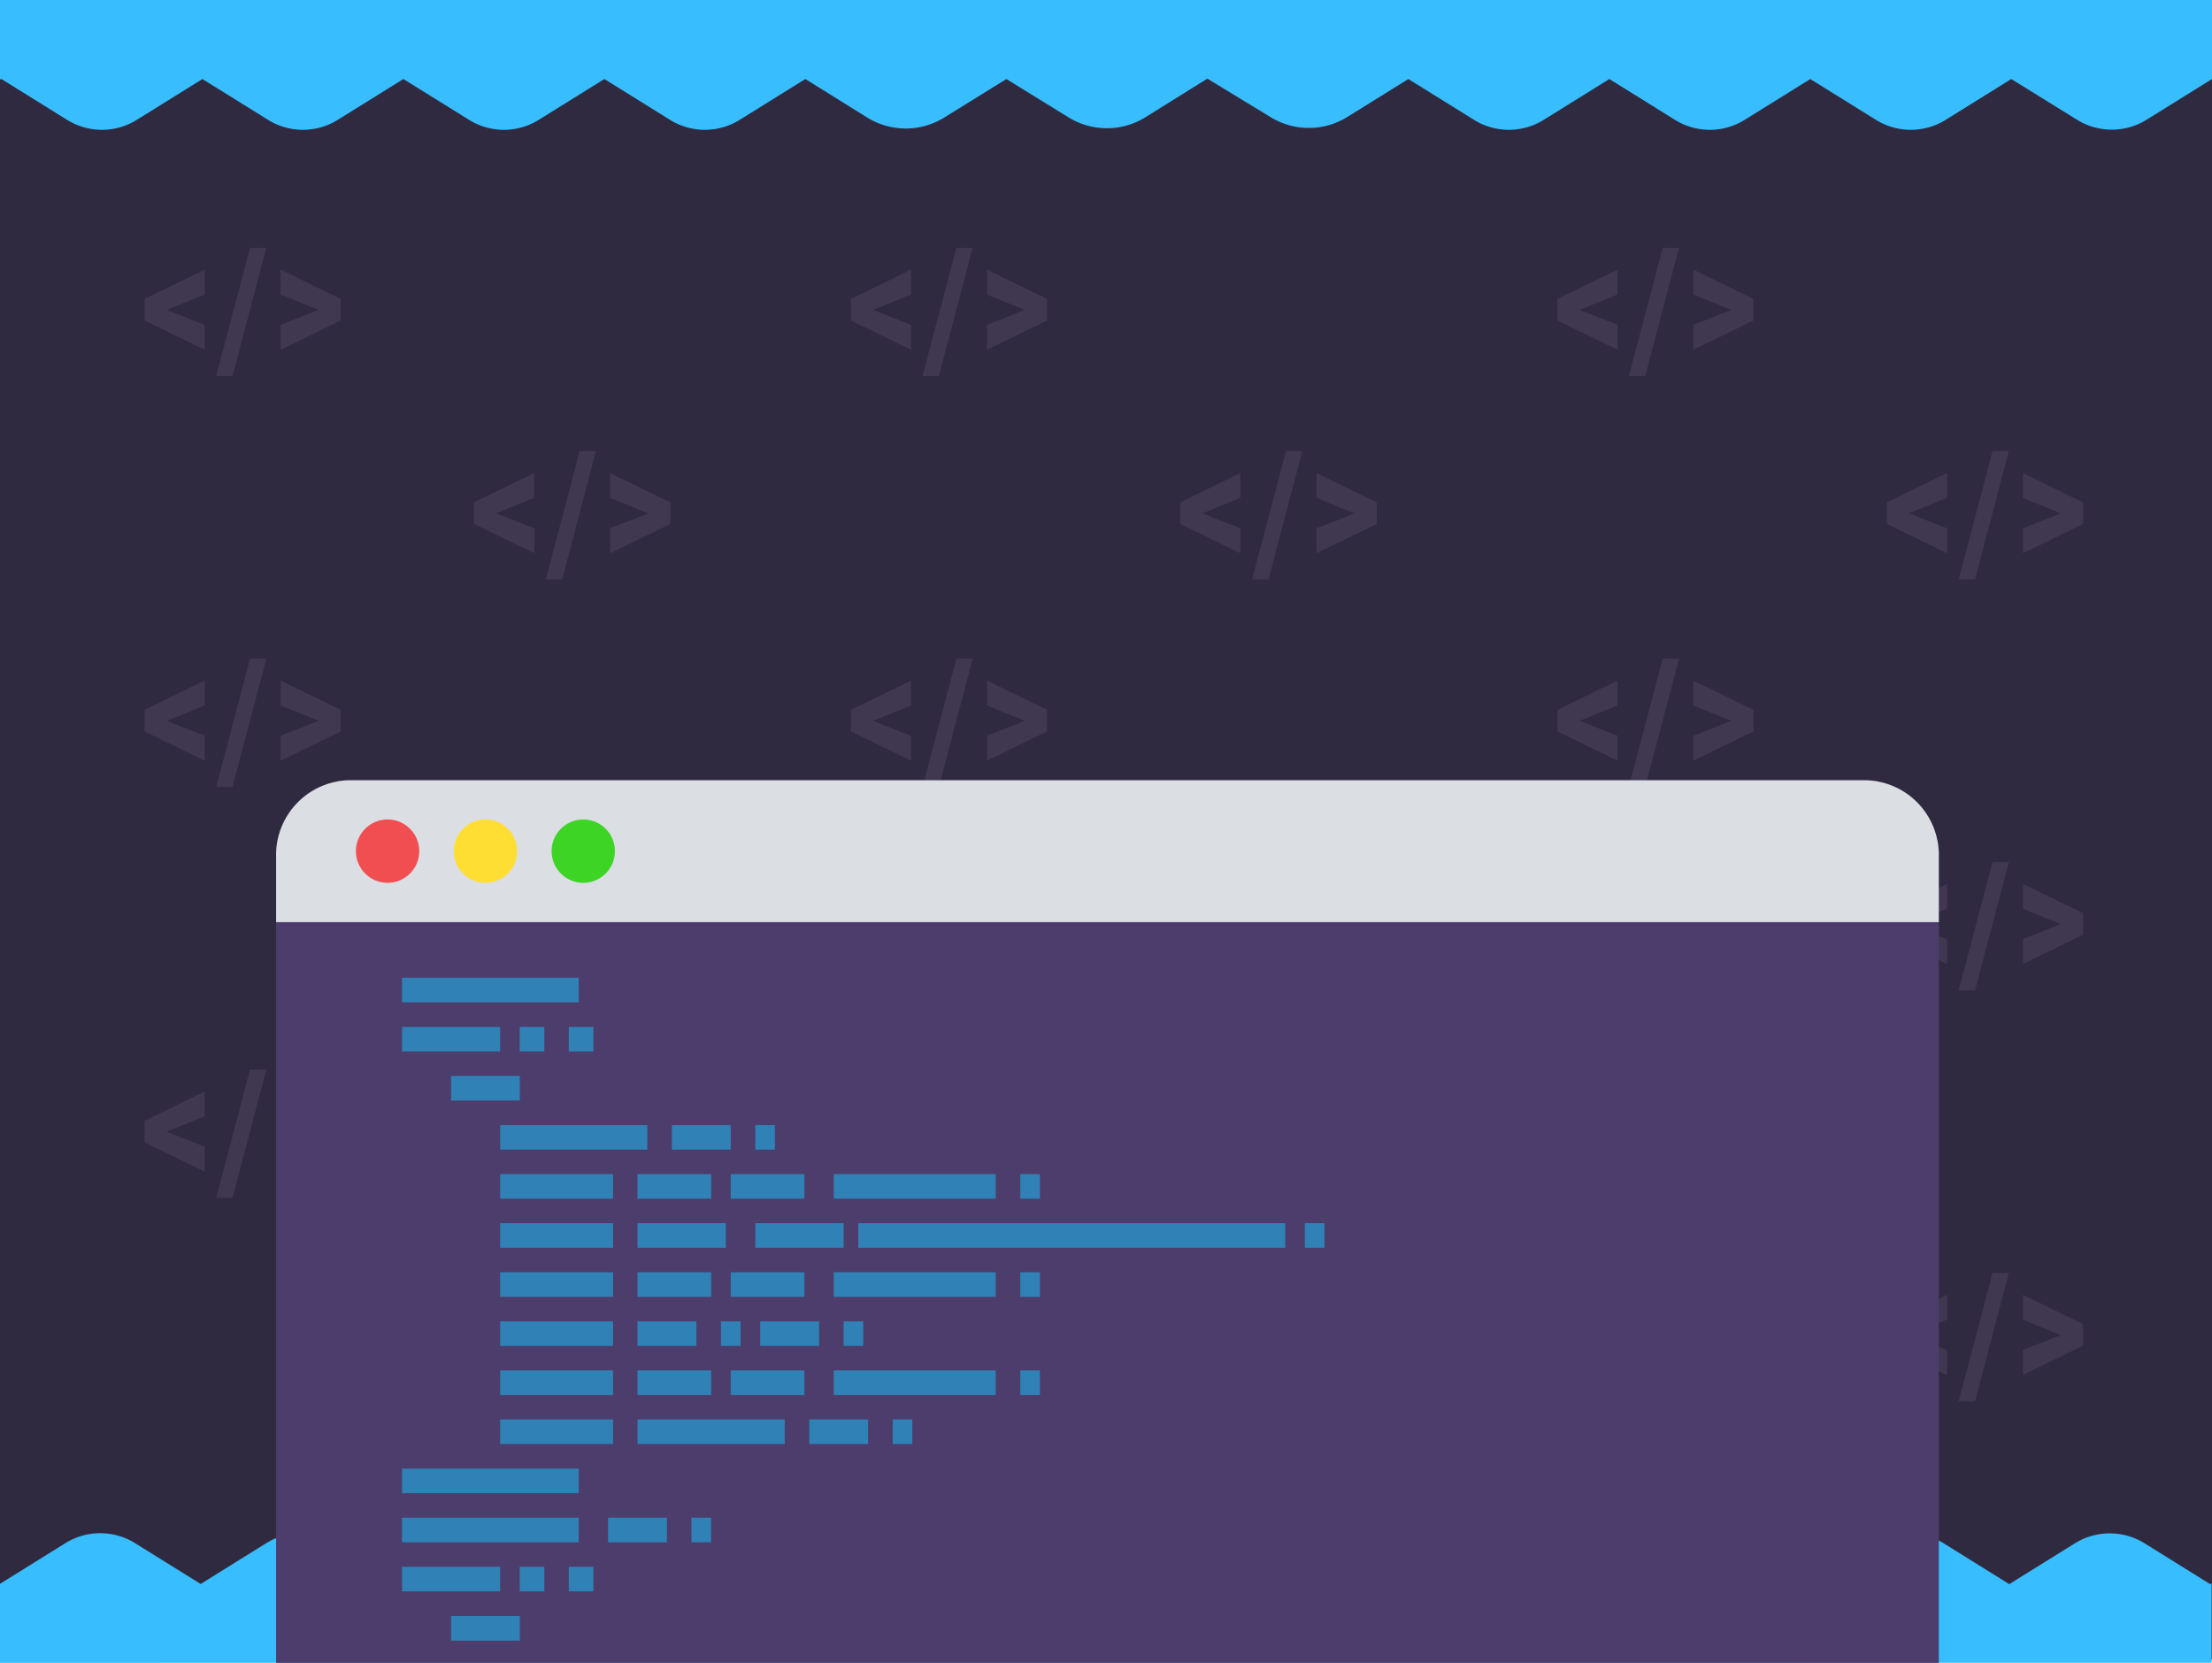 <svg xmlns="http://www.w3.org/2000/svg" viewBox="0 0 280 210.43"><defs><style>.cls-1{fill:#302a40;}.cls-2{fill:#38beff;}.cls-3{fill:#403851;}.cls-4{fill:#4c3d6c;}.cls-5{fill:#dbdee3;}.cls-6{fill:#3082b6;}.cls-7{fill:#f04e50;}.cls-8{fill:#ffde33;}.cls-9{fill:#3ed426;}</style></defs><title>background_image_30</title><g id="Layer_2" data-name="Layer 2"><g id="Layer_1-2" data-name="Layer 1"><rect class="cls-1" width="280" height="210"/><path class="cls-2" d="M280,0V10l-8.28,5.15a8.35,8.35,0,0,1-8.81,0L254.59,10l-8.31,5.17a8.35,8.35,0,0,1-8.81,0L229.15,10l-8.31,5.17a8.35,8.35,0,0,1-8.81,0L203.71,10l-8.31,5.17a8.35,8.35,0,0,1-8.81,0L178.27,10l-7.75,4.82a9.25,9.25,0,0,1-9.69,0l-8-4.87L145,14.83a9.25,9.25,0,0,1-9.78,0L127.39,10l-7.86,4.87a9.25,9.25,0,0,1-9.76,0L101.94,10l-8.31,5.17a8.35,8.35,0,0,1-8.81,0L76.5,10l-8.31,5.17a8.35,8.35,0,0,1-8.81,0L51.06,10l-8.31,5.17a8.35,8.35,0,0,1-8.81,0L25.62,10l-8.31,5.17a8.35,8.35,0,0,1-8.81,0L.18,10,0,10.06V0Z"/><path class="cls-2" d="M0,210.43v-10l8.28-5.15a8.35,8.35,0,0,1,8.81,0l8.31,5.17,8.31-5.17a8.35,8.35,0,0,1,8.81,0l8.31,5.17,8.31-5.17a8.35,8.35,0,0,1,8.81,0l8.31,5.17,8.31-5.17a8.35,8.35,0,0,1,8.81,0l8.31,5.17,7.75-4.82a9.25,9.25,0,0,1,9.69,0l8,4.87L135,195.6a9.25,9.25,0,0,1,9.78,0l7.82,4.87,7.86-4.87a9.25,9.25,0,0,1,9.76,0l7.83,4.87,8.31-5.17a8.35,8.35,0,0,1,8.81,0l8.31,5.17,8.31-5.17a8.35,8.35,0,0,1,8.81,0l8.31,5.17,8.31-5.17a8.35,8.35,0,0,1,8.81,0l8.31,5.17,8.31-5.17a8.35,8.35,0,0,1,8.81,0l8.31,5.17.18-.11v10.06Z"/><path class="cls-3" d="M21.16,39.19v.06l4.75,1.86v3.15l-7.6-3.7V37.83l7.6-3.7v3.14Z"/><path class="cls-3" d="M29.43,47.59H27.37l4.28-16.23h2.06Z"/><path class="cls-3" d="M35.52,37.28V34.13l7.6,3.7v2.73l-7.6,3.7V41.11l4.75-1.86v-.06Z"/><path class="cls-3" d="M62.89,64.93V65l4.75,1.86V70L60,66.31V63.57l7.6-3.7V63Z"/><path class="cls-3" d="M71.16,73.33H69.1L73.37,57.1h2.06Z"/><path class="cls-3" d="M77.25,63V59.88l7.6,3.7v2.73L77.25,70V66.85L82,65v-.06Z"/><path class="cls-3" d="M110.57,39.19v.06l4.75,1.86v3.15l-7.6-3.7V37.83l7.6-3.7v3.14Z"/><path class="cls-3" d="M118.84,47.59h-2.06l4.28-16.23h2.06Z"/><path class="cls-3" d="M124.93,37.28V34.13l7.6,3.7v2.73l-7.6,3.7V41.11l4.75-1.86v-.06Z"/><path class="cls-3" d="M152.29,64.93V65L157,66.85V70l-7.6-3.7V63.57l7.6-3.7V63Z"/><path class="cls-3" d="M160.56,73.33h-2.06l4.28-16.23h2.06Z"/><path class="cls-3" d="M166.66,63V59.88l7.6,3.7v2.73l-7.6,3.7V66.85L171.41,65v-.06Z"/><path class="cls-3" d="M200,39.19v.06l4.75,1.86v3.15l-7.6-3.7V37.83l7.6-3.7v3.14Z"/><path class="cls-3" d="M208.25,47.59h-2.06l4.28-16.23h2.06Z"/><path class="cls-3" d="M214.34,37.28V34.13l7.6,3.7v2.73l-7.6,3.7V41.11l4.75-1.86v-.06Z"/><path class="cls-3" d="M241.7,64.93V65l4.75,1.86V70l-7.6-3.7V63.57l7.6-3.7V63Z"/><path class="cls-3" d="M250,73.33h-2.06l4.28-16.23h2.06Z"/><path class="cls-3" d="M256.07,63V59.88l7.6,3.7v2.73l-7.6,3.7V66.85L260.82,65v-.06Z"/><path class="cls-3" d="M21.16,91.19v.06l4.75,1.86v3.15l-7.6-3.7V89.83l7.6-3.7v3.14Z"/><path class="cls-3" d="M29.43,99.59H27.37l4.28-16.23h2.06Z"/><path class="cls-3" d="M35.52,89.28V86.13l7.6,3.7v2.73l-7.6,3.7V93.11l4.75-1.86v-.06Z"/><path class="cls-3" d="M62.89,116.93V117l4.75,1.86V122l-7.6-3.7v-2.73l7.6-3.7V115Z"/><path class="cls-3" d="M71.16,125.33H69.1l4.28-16.23h2.06Z"/><path class="cls-3" d="M77.25,115v-3.14l7.6,3.7v2.73l-7.6,3.7v-3.15L82,117v-.06Z"/><path class="cls-3" d="M110.57,91.19v.06l4.75,1.86v3.15l-7.6-3.7V89.83l7.6-3.7v3.14Z"/><path class="cls-3" d="M118.84,99.59h-2.06l4.28-16.23h2.06Z"/><path class="cls-3" d="M124.93,89.28V86.13l7.6,3.7v2.73l-7.6,3.7V93.11l4.75-1.86v-.06Z"/><path class="cls-3" d="M152.29,116.93V117l4.75,1.86V122l-7.6-3.7v-2.73l7.6-3.7V115Z"/><path class="cls-3" d="M160.56,125.33h-2.06l4.28-16.23h2.06Z"/><path class="cls-3" d="M166.66,115v-3.14l7.6,3.7v2.73l-7.6,3.7v-3.15l4.75-1.86v-.06Z"/><path class="cls-3" d="M200,91.19v.06l4.75,1.86v3.15l-7.6-3.7V89.83l7.6-3.7v3.14Z"/><path class="cls-3" d="M208.25,99.59h-2.06l4.28-16.23h2.06Z"/><path class="cls-3" d="M214.34,89.28V86.13l7.6,3.7v2.73l-7.6,3.7V93.11l4.75-1.86v-.06Z"/><path class="cls-3" d="M241.7,116.93V117l4.75,1.86V122l-7.6-3.7v-2.73l7.6-3.7V115Z"/><path class="cls-3" d="M250,125.33h-2.06l4.28-16.23h2.06Z"/><path class="cls-3" d="M256.07,115v-3.14l7.6,3.7v2.73l-7.6,3.7v-3.15l4.75-1.86v-.06Z"/><path class="cls-3" d="M21.16,143.19v.06l4.75,1.86v3.15l-7.6-3.7v-2.73l7.6-3.7v3.14Z"/><path class="cls-3" d="M29.43,151.59H27.37l4.28-16.23h2.06Z"/><path class="cls-3" d="M35.52,141.28v-3.14l7.6,3.7v2.73l-7.6,3.7v-3.15l4.75-1.86v-.06Z"/><path class="cls-3" d="M62.89,168.93V169l4.75,1.86V174l-7.6-3.7v-2.73l7.6-3.7V167Z"/><path class="cls-3" d="M71.16,177.33H69.1l4.28-16.23h2.06Z"/><path class="cls-3" d="M77.25,167v-3.14l7.6,3.7v2.73l-7.6,3.7v-3.15L82,169v-.06Z"/><path class="cls-3" d="M110.57,143.19v.06l4.75,1.86v3.15l-7.6-3.7v-2.73l7.6-3.7v3.14Z"/><path class="cls-3" d="M118.84,151.59h-2.06l4.28-16.23h2.06Z"/><path class="cls-3" d="M124.93,141.28v-3.14l7.6,3.7v2.73l-7.6,3.7v-3.15l4.75-1.86v-.06Z"/><path class="cls-3" d="M152.29,168.93V169l4.75,1.86V174l-7.6-3.7v-2.73l7.6-3.7V167Z"/><path class="cls-3" d="M160.56,177.33h-2.06l4.28-16.23h2.06Z"/><path class="cls-3" d="M166.66,167v-3.14l7.6,3.7v2.73l-7.6,3.7v-3.15l4.75-1.86v-.06Z"/><path class="cls-3" d="M200,143.19v.06l4.75,1.86v3.15l-7.6-3.7v-2.73l7.6-3.7v3.14Z"/><path class="cls-3" d="M208.25,151.59h-2.06l4.28-16.23h2.06Z"/><path class="cls-3" d="M214.34,141.28v-3.14l7.6,3.7v2.73l-7.6,3.7v-3.15l4.75-1.86v-.06Z"/><path class="cls-3" d="M241.7,168.93V169l4.75,1.86V174l-7.6-3.7v-2.73l7.6-3.7V167Z"/><path class="cls-3" d="M250,177.33h-2.06l4.28-16.23h2.06Z"/><path class="cls-3" d="M256.07,167v-3.14l7.6,3.7v2.73l-7.6,3.7v-3.15l4.75-1.86v-.06Z"/><path class="cls-4" d="M245.42,107.93v102.5H34.95V107.93c0-4.1,3.16-5.69,6.87-6.88.45-.14.45-2.14.93-2.21a9.22,9.22,0,0,1,1.4-.11H236.22a9.22,9.22,0,0,1,1.4.11c.48.07.25,2.82.7,3C242,103,245.42,103.83,245.42,107.93Z"/><path class="cls-5" d="M245.42,116.7v-8.26a9.46,9.46,0,0,0-9.2-9.7H44.15a9.46,9.46,0,0,0-9.2,9.7v8.26Z"/><rect class="cls-6" x="50.89" y="123.73" width="22.36" height="3.11"/><rect class="cls-6" x="50.89" y="129.95" width="12.42" height="3.11"/><rect class="cls-6" x="65.79" y="129.95" width="3.11" height="3.11"/><rect class="cls-6" x="72" y="129.95" width="3.11" height="3.11"/><rect class="cls-6" x="50.89" y="192.06" width="22.36" height="3.11"/><rect class="cls-6" x="50.89" y="198.27" width="12.42" height="3.11"/><rect class="cls-6" x="65.79" y="198.27" width="3.11" height="3.11"/><rect class="cls-6" x="72" y="198.27" width="3.11" height="3.11"/><rect class="cls-6" x="57.1" y="136.16" width="8.7" height="3.11"/><rect class="cls-6" x="63.31" y="142.37" width="18.63" height="3.11"/><rect class="cls-6" x="85.05" y="142.37" width="7.45" height="3.11"/><rect class="cls-6" x="95.61" y="142.37" width="2.48" height="3.11"/><rect class="cls-6" x="80.7" y="179.63" width="18.63" height="3.11"/><rect class="cls-6" x="102.44" y="179.63" width="7.45" height="3.11"/><rect class="cls-6" x="113" y="179.63" width="2.48" height="3.11"/><rect class="cls-6" x="76.97" y="192.06" width="7.45" height="3.11"/><rect class="cls-6" x="87.53" y="192.06" width="2.48" height="3.11"/><rect class="cls-6" x="80.7" y="167.21" width="7.45" height="3.11"/><rect class="cls-6" x="91.26" y="167.21" width="2.48" height="3.11"/><rect class="cls-6" x="96.23" y="167.21" width="7.45" height="3.11"/><rect class="cls-6" x="106.79" y="167.21" width="2.48" height="3.11"/><rect class="cls-6" x="129.15" y="148.58" width="2.48" height="3.11"/><rect class="cls-6" x="165.17" y="154.79" width="2.48" height="3.11"/><rect class="cls-6" x="63.31" y="148.58" width="14.29" height="3.11"/><rect class="cls-6" x="80.7" y="148.58" width="9.32" height="3.11"/><rect class="cls-6" x="105.54" y="148.58" width="20.5" height="3.11"/><rect class="cls-6" x="92.5" y="148.58" width="9.32" height="3.11"/><rect class="cls-6" x="129.15" y="173.42" width="2.48" height="3.11"/><rect class="cls-6" x="80.7" y="173.42" width="9.32" height="3.11"/><rect class="cls-6" x="105.54" y="173.42" width="20.5" height="3.11"/><rect class="cls-6" x="92.5" y="173.42" width="9.32" height="3.11"/><rect class="cls-6" x="129.15" y="161" width="2.48" height="3.11"/><rect class="cls-6" x="80.7" y="161" width="9.32" height="3.11"/><rect class="cls-6" x="105.54" y="161" width="20.5" height="3.11"/><rect class="cls-6" x="92.5" y="161" width="9.32" height="3.11"/><rect class="cls-6" x="63.31" y="154.79" width="14.29" height="3.11"/><rect class="cls-6" x="80.7" y="154.79" width="11.18" height="3.11"/><rect class="cls-6" x="95.61" y="154.79" width="11.18" height="3.11"/><rect class="cls-6" x="108.65" y="154.79" width="54.04" height="3.11"/><rect class="cls-6" x="63.31" y="161" width="14.29" height="3.11"/><rect class="cls-6" x="63.31" y="167.21" width="14.29" height="3.11"/><rect class="cls-6" x="63.31" y="173.42" width="14.29" height="3.11"/><rect class="cls-6" x="63.31" y="179.63" width="14.29" height="3.11"/><rect class="cls-6" x="50.89" y="185.85" width="22.36" height="3.11"/><rect class="cls-6" x="57.1" y="204.51" width="8.7" height="3.11"/><circle class="cls-7" cx="49.06" cy="107.71" r="4.01"/><circle class="cls-8" cx="61.45" cy="107.71" r="4.01"/><circle class="cls-9" cx="73.83" cy="107.71" r="4.01"/></g></g></svg>